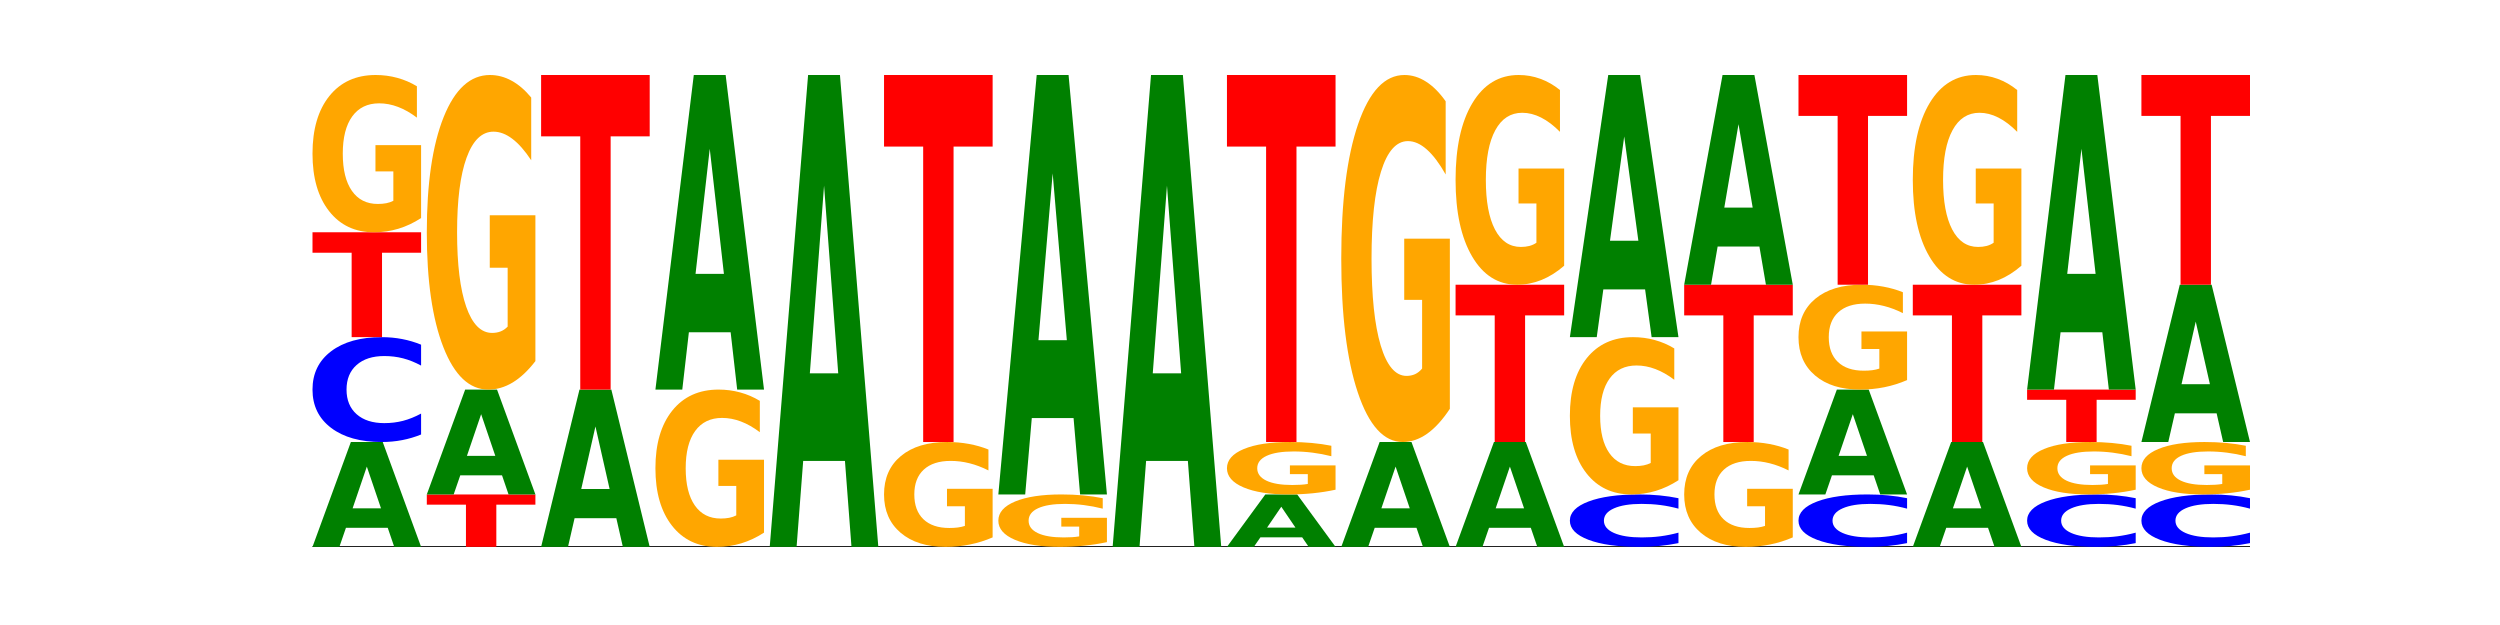<?xml version="1.0" encoding="utf-8" standalone="no"?>
<!DOCTYPE svg PUBLIC "-//W3C//DTD SVG 1.1//EN"
  "http://www.w3.org/Graphics/SVG/1.1/DTD/svg11.dtd">
<!-- Created with matplotlib (https://matplotlib.org/) -->
<svg height="180pt" version="1.1" viewBox="0 0 720 180" width="720pt" xmlns="http://www.w3.org/2000/svg" xmlns:xlink="http://www.w3.org/1999/xlink">
 <defs>
  <style type="text/css">*{stroke-linecap:butt;stroke-linejoin:round;}</style>
 </defs>
 <g id="figure_1">
  <g id="patch_1">
   <path d="M 0 180 
L 720 180 
L 720 0 
L 0 0 
z
" style="fill:none;"/>
  </g>
  <g id="axes_1">
   <g id="line2d_1">
    <path clip-path="url(#p84e5cccfd9)" d="M 90 157.5 
L 648 157.5 
" style="fill:none;stroke:#000000;stroke-linecap:square;stroke-width:0.5;"/>
   </g>
   <g id="patch_2">
    <path clip-path="url(#p84e5cccfd9)" d="M 111.664 151.999 
L 99.636 151.999 
L 97.737 157.5 
L 90 157.5 
L 101.049 127.3 
L 110.225 127.3 
L 121.274 157.5 
L 113.544 157.5 
z
M 101.554 146.393 
L 109.726 146.393 
L 105.647 134.381 
z
" style="fill:#008000;"/>
   </g>
   <g id="patch_3">
    <path clip-path="url(#p84e5cccfd9)" d="M 121.274 125.135 
Q 118.658 126.208 115.829 126.751 
Q 113.001 127.3 109.92 127.3 
Q 100.732 127.3 95.366 123.233 
Q 90 119.165 90 112.209 
Q 90 105.229 95.366 101.167 
Q 100.732 97.1 109.92 97.1 
Q 113.001 97.1 115.829 97.649 
Q 118.658 98.192 121.274 99.265 
L 121.274 105.285 
Q 118.635 103.862 116.074 103.201 
Q 113.513 102.54 110.684 102.54 
Q 105.61 102.54 102.702 105.116 
Q 99.802 107.687 99.802 112.209 
Q 99.802 116.713 102.702 119.29 
Q 105.61 121.86 110.684 121.86 
Q 113.513 121.86 116.074 121.199 
Q 118.635 120.531 121.274 119.109 
z
" style="fill:#0000ff;"/>
   </g>
   <g id="patch_4">
    <path clip-path="url(#p84e5cccfd9)" d="M 90 66.9 
L 121.274 66.9 
L 121.274 72.79 
L 110.023 72.79 
L 110.023 97.1 
L 101.273 97.1 
L 101.273 72.79 
L 90 72.79 
z
" style="fill:#ff0000;"/>
   </g>
   <g id="patch_5">
    <path clip-path="url(#p84e5cccfd9)" d="M 121.274 62.801 
Q 118.12 64.851 114.728 65.88 
Q 111.336 66.9 107.719 66.9 
Q 99.546 66.9 94.773 60.799 
Q 90 54.698 90 44.264 
Q 90 33.709 94.857 27.654 
Q 99.722 21.6 108.181 21.6 
Q 111.441 21.6 114.427 22.423 
Q 117.419 23.238 120.069 24.847 
L 120.069 33.877 
Q 117.335 31.809 114.63 30.789 
Q 111.924 29.76 109.205 29.76 
Q 104.172 29.76 101.446 33.522 
Q 98.719 37.274 98.719 44.264 
Q 98.719 51.189 101.348 54.969 
Q 103.976 58.74 108.812 58.74 
Q 110.13 58.74 111.258 58.525 
Q 112.387 58.3 113.284 57.833 
L 113.284 49.355 
L 108.132 49.355 
L 108.132 41.803 
L 121.274 41.803 
z
" style="fill:#ffa600;"/>
   </g>
   <g id="patch_6">
    <path clip-path="url(#p84e5cccfd9)" d="M 122.92 142.4 
L 154.195 142.4 
L 154.195 145.345 
L 142.943 145.345 
L 142.943 157.5 
L 134.194 157.5 
L 134.194 145.345 
L 122.92 145.345 
z
" style="fill:#ff0000;"/>
   </g>
   <g id="patch_7">
    <path clip-path="url(#p84e5cccfd9)" d="M 144.584 136.899 
L 132.557 136.899 
L 130.657 142.4 
L 122.92 142.4 
L 133.97 112.2 
L 143.145 112.2 
L 154.195 142.4 
L 146.464 142.4 
z
M 134.475 131.293 
L 142.647 131.293 
L 138.567 119.281 
z
" style="fill:#008000;"/>
   </g>
   <g id="patch_8">
    <path clip-path="url(#p84e5cccfd9)" d="M 154.195 104.003 
Q 151.041 108.101 147.648 110.16 
Q 144.256 112.2 140.639 112.2 
Q 132.467 112.2 127.694 99.998 
Q 122.92 87.795 122.92 66.928 
Q 122.92 45.817 127.778 33.709 
Q 132.642 21.6 141.102 21.6 
Q 144.361 21.6 147.347 23.247 
Q 150.34 24.875 152.989 28.094 
L 152.989 46.154 
Q 150.256 42.018 147.55 39.978 
Q 144.845 37.92 142.125 37.92 
Q 137.093 37.92 134.366 45.443 
Q 131.64 52.948 131.64 66.928 
Q 131.64 80.777 134.268 88.338 
Q 136.896 95.88 141.733 95.88 
Q 143.05 95.88 144.179 95.45 
Q 145.307 95.001 146.204 94.065 
L 146.204 77.109 
L 141.053 77.109 
L 141.053 62.006 
L 154.195 62.006 
z
" style="fill:#ffa600;"/>
   </g>
   <g id="patch_9">
    <path clip-path="url(#p84e5cccfd9)" d="M 177.504 149.248 
L 165.477 149.248 
L 163.578 157.5 
L 155.841 157.5 
L 166.89 112.2 
L 176.066 112.2 
L 187.115 157.5 
L 179.384 157.5 
z
M 167.395 140.84 
L 175.567 140.84 
L 171.487 122.821 
z
" style="fill:#008000;"/>
   </g>
   <g id="patch_10">
    <path clip-path="url(#p84e5cccfd9)" d="M 155.841 21.6 
L 187.115 21.6 
L 187.115 39.27 
L 175.864 39.27 
L 175.864 112.2 
L 167.114 112.2 
L 167.114 39.27 
L 155.841 39.27 
z
" style="fill:#ff0000;"/>
   </g>
   <g id="patch_11">
    <path clip-path="url(#p84e5cccfd9)" d="M 220.035 153.401 
Q 216.881 155.451 213.489 156.48 
Q 210.097 157.5 206.48 157.5 
Q 198.307 157.5 193.534 151.399 
Q 188.761 145.298 188.761 134.864 
Q 188.761 124.309 193.618 118.254 
Q 198.483 112.2 206.943 112.2 
Q 210.202 112.2 213.188 113.023 
Q 216.18 113.838 218.83 115.447 
L 218.83 124.477 
Q 216.096 122.409 213.391 121.389 
Q 210.685 120.36 207.966 120.36 
Q 202.933 120.36 200.207 124.122 
Q 197.48 127.874 197.48 134.864 
Q 197.48 141.789 200.109 145.569 
Q 202.737 149.34 207.573 149.34 
Q 208.891 149.34 210.019 149.125 
Q 211.148 148.9 212.045 148.433 
L 212.045 139.955 
L 206.893 139.955 
L 206.893 132.403 
L 220.035 132.403 
z
" style="fill:#ffa600;"/>
   </g>
   <g id="patch_12">
    <path clip-path="url(#p84e5cccfd9)" d="M 210.425 95.695 
L 198.397 95.695 
L 196.498 112.2 
L 188.761 112.2 
L 199.81 21.6 
L 208.986 21.6 
L 220.035 112.2 
L 212.305 112.2 
z
M 200.315 78.88 
L 208.487 78.88 
L 204.408 42.842 
z
" style="fill:#008000;"/>
   </g>
   <g id="patch_13">
    <path clip-path="url(#p84e5cccfd9)" d="M 243.345 132.743 
L 231.318 132.743 
L 229.418 157.5 
L 221.681 157.5 
L 232.731 21.6 
L 241.906 21.6 
L 252.956 157.5 
L 245.225 157.5 
z
M 233.236 107.52 
L 241.408 107.52 
L 237.328 53.463 
z
" style="fill:#008000;"/>
   </g>
   <g id="patch_14">
    <path clip-path="url(#p84e5cccfd9)" d="M 285.876 154.768 
Q 282.722 156.134 279.33 156.82 
Q 275.937 157.5 272.321 157.5 
Q 264.148 157.5 259.375 153.433 
Q 254.602 149.365 254.602 142.409 
Q 254.602 135.372 259.459 131.336 
Q 264.323 127.3 272.783 127.3 
Q 276.042 127.3 279.028 127.849 
Q 282.021 128.392 284.671 129.465 
L 284.671 135.485 
Q 281.937 134.106 279.232 133.426 
Q 276.526 132.74 273.807 132.74 
Q 268.774 132.74 266.048 135.248 
Q 263.321 137.749 263.321 142.409 
Q 263.321 147.026 265.949 149.546 
Q 268.578 152.06 273.414 152.06 
Q 274.732 152.06 275.86 151.917 
Q 276.989 151.767 277.886 151.455 
L 277.886 145.803 
L 272.734 145.803 
L 272.734 140.769 
L 285.876 140.769 
z
" style="fill:#ffa600;"/>
   </g>
   <g id="patch_15">
    <path clip-path="url(#p84e5cccfd9)" d="M 254.602 21.6 
L 285.876 21.6 
L 285.876 42.214 
L 274.625 42.214 
L 274.625 127.3 
L 265.875 127.3 
L 265.875 42.214 
L 254.602 42.214 
z
" style="fill:#ff0000;"/>
   </g>
   <g id="patch_16">
    <path clip-path="url(#p84e5cccfd9)" d="M 318.796 156.134 
Q 315.642 156.817 312.25 157.16 
Q 308.858 157.5 305.241 157.5 
Q 297.068 157.5 292.295 155.466 
Q 287.522 153.433 287.522 149.955 
Q 287.522 146.436 292.379 144.418 
Q 297.244 142.4 305.704 142.4 
Q 308.963 142.4 311.949 142.674 
Q 314.941 142.946 317.591 143.482 
L 317.591 146.492 
Q 314.857 145.803 312.152 145.463 
Q 309.446 145.12 306.727 145.12 
Q 301.694 145.12 298.968 146.374 
Q 296.241 147.625 296.241 149.955 
Q 296.241 152.263 298.87 153.523 
Q 301.498 154.78 306.334 154.78 
Q 307.652 154.78 308.781 154.708 
Q 309.909 154.633 310.806 154.478 
L 310.806 151.652 
L 305.655 151.652 
L 305.655 149.134 
L 318.796 149.134 
z
" style="fill:#ffa600;"/>
   </g>
   <g id="patch_17">
    <path clip-path="url(#p84e5cccfd9)" d="M 309.186 120.394 
L 297.158 120.394 
L 295.259 142.4 
L 287.522 142.4 
L 298.571 21.6 
L 307.747 21.6 
L 318.796 142.4 
L 311.066 142.4 
z
M 299.077 97.974 
L 307.248 97.974 
L 303.169 49.923 
z
" style="fill:#008000;"/>
   </g>
   <g id="patch_18">
    <path clip-path="url(#p84e5cccfd9)" d="M 342.106 132.743 
L 330.079 132.743 
L 328.18 157.5 
L 320.442 157.5 
L 331.492 21.6 
L 340.668 21.6 
L 351.717 157.5 
L 343.986 157.5 
z
M 331.997 107.52 
L 340.169 107.52 
L 336.089 53.463 
z
" style="fill:#008000;"/>
   </g>
   <g id="patch_19">
    <path clip-path="url(#p84e5cccfd9)" d="M 375.027 154.749 
L 362.999 154.749 
L 361.1 157.5 
L 353.363 157.5 
L 364.412 142.4 
L 373.588 142.4 
L 384.637 157.5 
L 376.907 157.5 
z
M 364.917 151.947 
L 373.089 151.947 
L 369.01 145.94 
z
" style="fill:#008000;"/>
   </g>
   <g id="patch_20">
    <path clip-path="url(#p84e5cccfd9)" d="M 384.637 141.034 
Q 381.483 141.717 378.091 142.06 
Q 374.698 142.4 371.082 142.4 
Q 362.909 142.4 358.136 140.366 
Q 353.363 138.333 353.363 134.855 
Q 353.363 131.336 358.22 129.318 
Q 363.084 127.3 371.544 127.3 
Q 374.803 127.3 377.789 127.574 
Q 380.782 127.846 383.432 128.382 
L 383.432 131.392 
Q 380.698 130.703 377.993 130.363 
Q 375.287 130.02 372.568 130.02 
Q 367.535 130.02 364.809 131.274 
Q 362.082 132.525 362.082 134.855 
Q 362.082 137.163 364.71 138.423 
Q 367.339 139.68 372.175 139.68 
Q 373.493 139.68 374.621 139.608 
Q 375.75 139.533 376.647 139.378 
L 376.647 136.552 
L 371.495 136.552 
L 371.495 134.034 
L 384.637 134.034 
z
" style="fill:#ffa600;"/>
   </g>
   <g id="patch_21">
    <path clip-path="url(#p84e5cccfd9)" d="M 353.363 21.6 
L 384.637 21.6 
L 384.637 42.214 
L 373.386 42.214 
L 373.386 127.3 
L 364.636 127.3 
L 364.636 42.214 
L 353.363 42.214 
z
" style="fill:#ff0000;"/>
   </g>
   <g id="patch_22">
    <path clip-path="url(#p84e5cccfd9)" d="M 407.947 151.999 
L 395.919 151.999 
L 394.02 157.5 
L 386.283 157.5 
L 397.332 127.3 
L 406.508 127.3 
L 417.558 157.5 
L 409.827 157.5 
z
M 397.838 146.393 
L 406.009 146.393 
L 401.93 134.381 
z
" style="fill:#008000;"/>
   </g>
   <g id="patch_23">
    <path clip-path="url(#p84e5cccfd9)" d="M 417.558 117.737 
Q 414.403 122.518 411.011 124.92 
Q 407.619 127.3 404.002 127.3 
Q 395.829 127.3 391.056 113.064 
Q 386.283 98.828 386.283 74.483 
Q 386.283 49.854 391.14 35.727 
Q 396.005 21.6 404.465 21.6 
Q 407.724 21.6 410.71 23.521 
Q 413.703 25.421 416.352 29.177 
L 416.352 50.247 
Q 413.618 45.421 410.913 43.041 
Q 408.207 40.64 405.488 40.64 
Q 400.455 40.64 397.729 49.417 
Q 395.002 58.173 395.002 74.483 
Q 395.002 90.64 397.631 99.461 
Q 400.259 108.26 405.095 108.26 
Q 406.413 108.26 407.542 107.758 
Q 408.67 107.234 409.567 106.143 
L 409.567 86.361 
L 404.416 86.361 
L 404.416 68.74 
L 417.558 68.74 
z
" style="fill:#ffa600;"/>
   </g>
   <g id="patch_24">
    <path clip-path="url(#p84e5cccfd9)" d="M 440.867 151.999 
L 428.84 151.999 
L 426.941 157.5 
L 419.204 157.5 
L 430.253 127.3 
L 439.429 127.3 
L 450.478 157.5 
L 442.747 157.5 
z
M 430.758 146.393 
L 438.93 146.393 
L 434.85 134.381 
z
" style="fill:#008000;"/>
   </g>
   <g id="patch_25">
    <path clip-path="url(#p84e5cccfd9)" d="M 419.204 82 
L 450.478 82 
L 450.478 90.835 
L 439.226 90.835 
L 439.226 127.3 
L 430.477 127.3 
L 430.477 90.835 
L 419.204 90.835 
z
" style="fill:#ff0000;"/>
   </g>
   <g id="patch_26">
    <path clip-path="url(#p84e5cccfd9)" d="M 450.478 76.535 
Q 447.324 79.268 443.931 80.64 
Q 440.539 82 436.922 82 
Q 428.75 82 423.977 73.865 
Q 419.204 65.73 419.204 51.819 
Q 419.204 37.745 424.061 29.672 
Q 428.925 21.6 437.385 21.6 
Q 440.644 21.6 443.63 22.698 
Q 446.623 23.783 449.272 25.929 
L 449.272 37.97 
Q 446.539 35.212 443.833 33.852 
Q 441.128 32.48 438.408 32.48 
Q 433.376 32.48 430.649 37.495 
Q 427.923 42.499 427.923 51.819 
Q 427.923 61.052 430.551 66.092 
Q 433.18 71.12 438.016 71.12 
Q 439.334 71.12 440.462 70.833 
Q 441.59 70.534 442.488 69.91 
L 442.488 58.606 
L 437.336 58.606 
L 437.336 48.537 
L 450.478 48.537 
z
" style="fill:#ffa600;"/>
   </g>
   <g id="patch_27">
    <path clip-path="url(#p84e5cccfd9)" d="M 483.398 156.418 
Q 480.782 156.954 477.953 157.226 
Q 475.125 157.5 472.044 157.5 
Q 462.856 157.5 457.49 155.466 
Q 452.124 153.433 452.124 149.955 
Q 452.124 146.464 457.49 144.434 
Q 462.856 142.4 472.044 142.4 
Q 475.125 142.4 477.953 142.674 
Q 480.782 142.946 483.398 143.482 
L 483.398 146.492 
Q 480.759 145.781 478.198 145.451 
Q 475.637 145.12 472.808 145.12 
Q 467.733 145.12 464.826 146.408 
Q 461.926 147.693 461.926 149.955 
Q 461.926 152.207 464.826 153.495 
Q 467.733 154.78 472.808 154.78 
Q 475.637 154.78 478.198 154.449 
Q 480.759 154.116 483.398 153.405 
z
" style="fill:#0000ff;"/>
   </g>
   <g id="patch_28">
    <path clip-path="url(#p84e5cccfd9)" d="M 483.398 138.301 
Q 480.244 140.351 476.852 141.38 
Q 473.459 142.4 469.843 142.4 
Q 461.67 142.4 456.897 136.299 
Q 452.124 130.198 452.124 119.764 
Q 452.124 109.209 456.981 103.154 
Q 461.845 97.1 470.305 97.1 
Q 473.565 97.1 476.55 97.923 
Q 479.543 98.738 482.193 100.347 
L 482.193 109.377 
Q 479.459 107.309 476.754 106.289 
Q 474.048 105.26 471.329 105.26 
Q 466.296 105.26 463.57 109.022 
Q 460.843 112.774 460.843 119.764 
Q 460.843 126.689 463.472 130.469 
Q 466.1 134.24 470.936 134.24 
Q 472.254 134.24 473.382 134.025 
Q 474.511 133.8 475.408 133.333 
L 475.408 124.855 
L 470.256 124.855 
L 470.256 117.303 
L 483.398 117.303 
z
" style="fill:#ffa600;"/>
   </g>
   <g id="patch_29">
    <path clip-path="url(#p84e5cccfd9)" d="M 473.788 83.346 
L 461.76 83.346 
L 459.861 97.1 
L 452.124 97.1 
L 463.173 21.6 
L 472.349 21.6 
L 483.398 97.1 
L 475.668 97.1 
z
M 463.678 69.334 
L 471.85 69.334 
L 467.771 39.302 
z
" style="fill:#008000;"/>
   </g>
   <g id="patch_30">
    <path clip-path="url(#p84e5cccfd9)" d="M 516.319 154.768 
Q 513.165 156.134 509.772 156.82 
Q 506.38 157.5 502.763 157.5 
Q 494.591 157.5 489.817 153.433 
Q 485.044 149.365 485.044 142.409 
Q 485.044 135.372 489.902 131.336 
Q 494.766 127.3 503.226 127.3 
Q 506.485 127.3 509.471 127.849 
Q 512.464 128.392 515.113 129.465 
L 515.113 135.485 
Q 512.38 134.106 509.674 133.426 
Q 506.969 132.74 504.249 132.74 
Q 499.217 132.74 496.49 135.248 
Q 493.763 137.749 493.763 142.409 
Q 493.763 147.026 496.392 149.546 
Q 499.02 152.06 503.857 152.06 
Q 505.174 152.06 506.303 151.917 
Q 507.431 151.767 508.328 151.455 
L 508.328 145.803 
L 503.177 145.803 
L 503.177 140.769 
L 516.319 140.769 
z
" style="fill:#ffa600;"/>
   </g>
   <g id="patch_31">
    <path clip-path="url(#p84e5cccfd9)" d="M 485.044 82 
L 516.319 82 
L 516.319 90.835 
L 505.067 90.835 
L 505.067 127.3 
L 496.318 127.3 
L 496.318 90.835 
L 485.044 90.835 
z
" style="fill:#ff0000;"/>
   </g>
   <g id="patch_32">
    <path clip-path="url(#p84e5cccfd9)" d="M 506.708 70.997 
L 494.68 70.997 
L 492.781 82 
L 485.044 82 
L 496.094 21.6 
L 505.269 21.6 
L 516.319 82 
L 508.588 82 
z
M 496.599 59.787 
L 504.771 59.787 
L 500.691 35.762 
z
" style="fill:#008000;"/>
   </g>
   <g id="patch_33">
    <path clip-path="url(#p84e5cccfd9)" d="M 549.239 156.418 
Q 546.623 156.954 543.794 157.226 
Q 540.965 157.5 537.884 157.5 
Q 528.697 157.5 523.331 155.466 
Q 517.965 153.433 517.965 149.955 
Q 517.965 146.464 523.331 144.434 
Q 528.697 142.4 537.884 142.4 
Q 540.965 142.4 543.794 142.674 
Q 546.623 142.946 549.239 143.482 
L 549.239 146.492 
Q 546.599 145.781 544.038 145.451 
Q 541.477 145.12 538.649 145.12 
Q 533.574 145.12 530.667 146.408 
Q 527.767 147.693 527.767 149.955 
Q 527.767 152.207 530.667 153.495 
Q 533.574 154.78 538.649 154.78 
Q 541.477 154.78 544.038 154.449 
Q 546.599 154.116 549.239 153.405 
z
" style="fill:#0000ff;"/>
   </g>
   <g id="patch_34">
    <path clip-path="url(#p84e5cccfd9)" d="M 539.628 136.899 
L 527.601 136.899 
L 525.702 142.4 
L 517.965 142.4 
L 529.014 112.2 
L 538.19 112.2 
L 549.239 142.4 
L 541.508 142.4 
z
M 529.519 131.293 
L 537.691 131.293 
L 533.611 119.281 
z
" style="fill:#008000;"/>
   </g>
   <g id="patch_35">
    <path clip-path="url(#p84e5cccfd9)" d="M 549.239 109.468 
Q 546.085 110.834 542.692 111.52 
Q 539.3 112.2 535.683 112.2 
Q 527.511 112.2 522.738 108.133 
Q 517.965 104.065 517.965 97.109 
Q 517.965 90.072 522.822 86.036 
Q 527.686 82 536.146 82 
Q 539.405 82 542.391 82.549 
Q 545.384 83.092 548.033 84.165 
L 548.033 90.185 
Q 545.3 88.806 542.594 88.126 
Q 539.889 87.44 537.169 87.44 
Q 532.137 87.44 529.41 89.948 
Q 526.684 92.449 526.684 97.109 
Q 526.684 101.726 529.312 104.246 
Q 531.941 106.76 536.777 106.76 
Q 538.095 106.76 539.223 106.617 
Q 540.351 106.467 541.249 106.155 
L 541.249 100.503 
L 536.097 100.503 
L 536.097 95.469 
L 549.239 95.469 
z
" style="fill:#ffa600;"/>
   </g>
   <g id="patch_36">
    <path clip-path="url(#p84e5cccfd9)" d="M 517.965 21.6 
L 549.239 21.6 
L 549.239 33.38 
L 537.987 33.38 
L 537.987 82 
L 529.238 82 
L 529.238 33.38 
L 517.965 33.38 
z
" style="fill:#ff0000;"/>
   </g>
   <g id="patch_37">
    <path clip-path="url(#p84e5cccfd9)" d="M 572.549 151.999 
L 560.521 151.999 
L 558.622 157.5 
L 550.885 157.5 
L 561.934 127.3 
L 571.11 127.3 
L 582.159 157.5 
L 574.429 157.5 
z
M 562.439 146.393 
L 570.611 146.393 
L 566.532 134.381 
z
" style="fill:#008000;"/>
   </g>
   <g id="patch_38">
    <path clip-path="url(#p84e5cccfd9)" d="M 550.885 82 
L 582.159 82 
L 582.159 90.835 
L 570.908 90.835 
L 570.908 127.3 
L 562.158 127.3 
L 562.158 90.835 
L 550.885 90.835 
z
" style="fill:#ff0000;"/>
   </g>
   <g id="patch_39">
    <path clip-path="url(#p84e5cccfd9)" d="M 582.159 76.535 
Q 579.005 79.268 575.613 80.64 
Q 572.22 82 568.604 82 
Q 560.431 82 555.658 73.865 
Q 550.885 65.73 550.885 51.819 
Q 550.885 37.745 555.742 29.672 
Q 560.606 21.6 569.066 21.6 
Q 572.326 21.6 575.311 22.698 
Q 578.304 23.783 580.954 25.929 
L 580.954 37.97 
Q 578.22 35.212 575.515 33.852 
Q 572.809 32.48 570.09 32.48 
Q 565.057 32.48 562.331 37.495 
Q 559.604 42.499 559.604 51.819 
Q 559.604 61.052 562.233 66.092 
Q 564.861 71.12 569.697 71.12 
Q 571.015 71.12 572.143 70.833 
Q 573.272 70.534 574.169 69.91 
L 574.169 58.606 
L 569.017 58.606 
L 569.017 48.537 
L 582.159 48.537 
z
" style="fill:#ffa600;"/>
   </g>
   <g id="patch_40">
    <path clip-path="url(#p84e5cccfd9)" d="M 615.08 156.418 
Q 612.464 156.954 609.635 157.226 
Q 606.806 157.5 603.725 157.5 
Q 594.537 157.5 589.171 155.466 
Q 583.805 153.433 583.805 149.955 
Q 583.805 146.464 589.171 144.434 
Q 594.537 142.4 603.725 142.4 
Q 606.806 142.4 609.635 142.674 
Q 612.464 142.946 615.08 143.482 
L 615.08 146.492 
Q 612.44 145.781 609.879 145.451 
Q 607.318 145.12 604.489 145.12 
Q 599.415 145.12 596.507 146.408 
Q 593.608 147.693 593.608 149.955 
Q 593.608 152.207 596.507 153.495 
Q 599.415 154.78 604.489 154.78 
Q 607.318 154.78 609.879 154.449 
Q 612.44 154.116 615.08 153.405 
z
" style="fill:#0000ff;"/>
   </g>
   <g id="patch_41">
    <path clip-path="url(#p84e5cccfd9)" d="M 615.08 141.034 
Q 611.926 141.717 608.533 142.06 
Q 605.141 142.4 601.524 142.4 
Q 593.352 142.4 588.578 140.366 
Q 583.805 138.333 583.805 134.855 
Q 583.805 131.336 588.663 129.318 
Q 593.527 127.3 601.987 127.3 
Q 605.246 127.3 608.232 127.574 
Q 611.225 127.846 613.874 128.382 
L 613.874 131.392 
Q 611.141 130.703 608.435 130.363 
Q 605.73 130.02 603.01 130.02 
Q 597.978 130.02 595.251 131.274 
Q 592.525 132.525 592.525 134.855 
Q 592.525 137.163 595.153 138.423 
Q 597.781 139.68 602.618 139.68 
Q 603.935 139.68 605.064 139.608 
Q 606.192 139.533 607.089 139.378 
L 607.089 136.552 
L 601.938 136.552 
L 601.938 134.034 
L 615.08 134.034 
z
" style="fill:#ffa600;"/>
   </g>
   <g id="patch_42">
    <path clip-path="url(#p84e5cccfd9)" d="M 583.805 112.2 
L 615.08 112.2 
L 615.08 115.145 
L 603.828 115.145 
L 603.828 127.3 
L 595.079 127.3 
L 595.079 115.145 
L 583.805 115.145 
z
" style="fill:#ff0000;"/>
   </g>
   <g id="patch_43">
    <path clip-path="url(#p84e5cccfd9)" d="M 605.469 95.695 
L 593.441 95.695 
L 591.542 112.2 
L 583.805 112.2 
L 594.855 21.6 
L 604.03 21.6 
L 615.08 112.2 
L 607.349 112.2 
z
M 595.36 78.88 
L 603.532 78.88 
L 599.452 42.842 
z
" style="fill:#008000;"/>
   </g>
   <g id="patch_44">
    <path clip-path="url(#p84e5cccfd9)" d="M 648 156.418 
Q 645.384 156.954 642.555 157.226 
Q 639.726 157.5 636.645 157.5 
Q 627.458 157.5 622.092 155.466 
Q 616.726 153.433 616.726 149.955 
Q 616.726 146.464 622.092 144.434 
Q 627.458 142.4 636.645 142.4 
Q 639.726 142.4 642.555 142.674 
Q 645.384 142.946 648 143.482 
L 648 146.492 
Q 645.36 145.781 642.799 145.451 
Q 640.239 145.12 637.41 145.12 
Q 632.335 145.12 629.428 146.408 
Q 626.528 147.693 626.528 149.955 
Q 626.528 152.207 629.428 153.495 
Q 632.335 154.78 637.41 154.78 
Q 640.239 154.78 642.799 154.449 
Q 645.36 154.116 648 153.405 
z
" style="fill:#0000ff;"/>
   </g>
   <g id="patch_45">
    <path clip-path="url(#p84e5cccfd9)" d="M 648 141.034 
Q 644.846 141.717 641.454 142.06 
Q 638.061 142.4 634.445 142.4 
Q 626.272 142.4 621.499 140.366 
Q 616.726 138.333 616.726 134.855 
Q 616.726 131.336 621.583 129.318 
Q 626.447 127.3 634.907 127.3 
Q 638.166 127.3 641.152 127.574 
Q 644.145 127.846 646.794 128.382 
L 646.794 131.392 
Q 644.061 130.703 641.355 130.363 
Q 638.65 130.02 635.93 130.02 
Q 630.898 130.02 628.171 131.274 
Q 625.445 132.525 625.445 134.855 
Q 625.445 137.163 628.073 138.423 
Q 630.702 139.68 635.538 139.68 
Q 636.856 139.68 637.984 139.608 
Q 639.113 139.533 640.01 139.378 
L 640.01 136.552 
L 634.858 136.552 
L 634.858 134.034 
L 648 134.034 
z
" style="fill:#ffa600;"/>
   </g>
   <g id="patch_46">
    <path clip-path="url(#p84e5cccfd9)" d="M 638.389 119.048 
L 626.362 119.048 
L 624.463 127.3 
L 616.726 127.3 
L 627.775 82 
L 636.951 82 
L 648 127.3 
L 640.269 127.3 
z
M 628.28 110.64 
L 636.452 110.64 
L 632.372 92.621 
z
" style="fill:#008000;"/>
   </g>
   <g id="patch_47">
    <path clip-path="url(#p84e5cccfd9)" d="M 616.726 21.6 
L 648 21.6 
L 648 33.38 
L 636.749 33.38 
L 636.749 82 
L 627.999 82 
L 627.999 33.38 
L 616.726 33.38 
z
" style="fill:#ff0000;"/>
   </g>
  </g>
 </g>
 <defs>
  <clipPath id="p84e5cccfd9">
   <rect height="135.9" width="558" x="90" y="21.6"/>
  </clipPath>
 </defs>
</svg>
